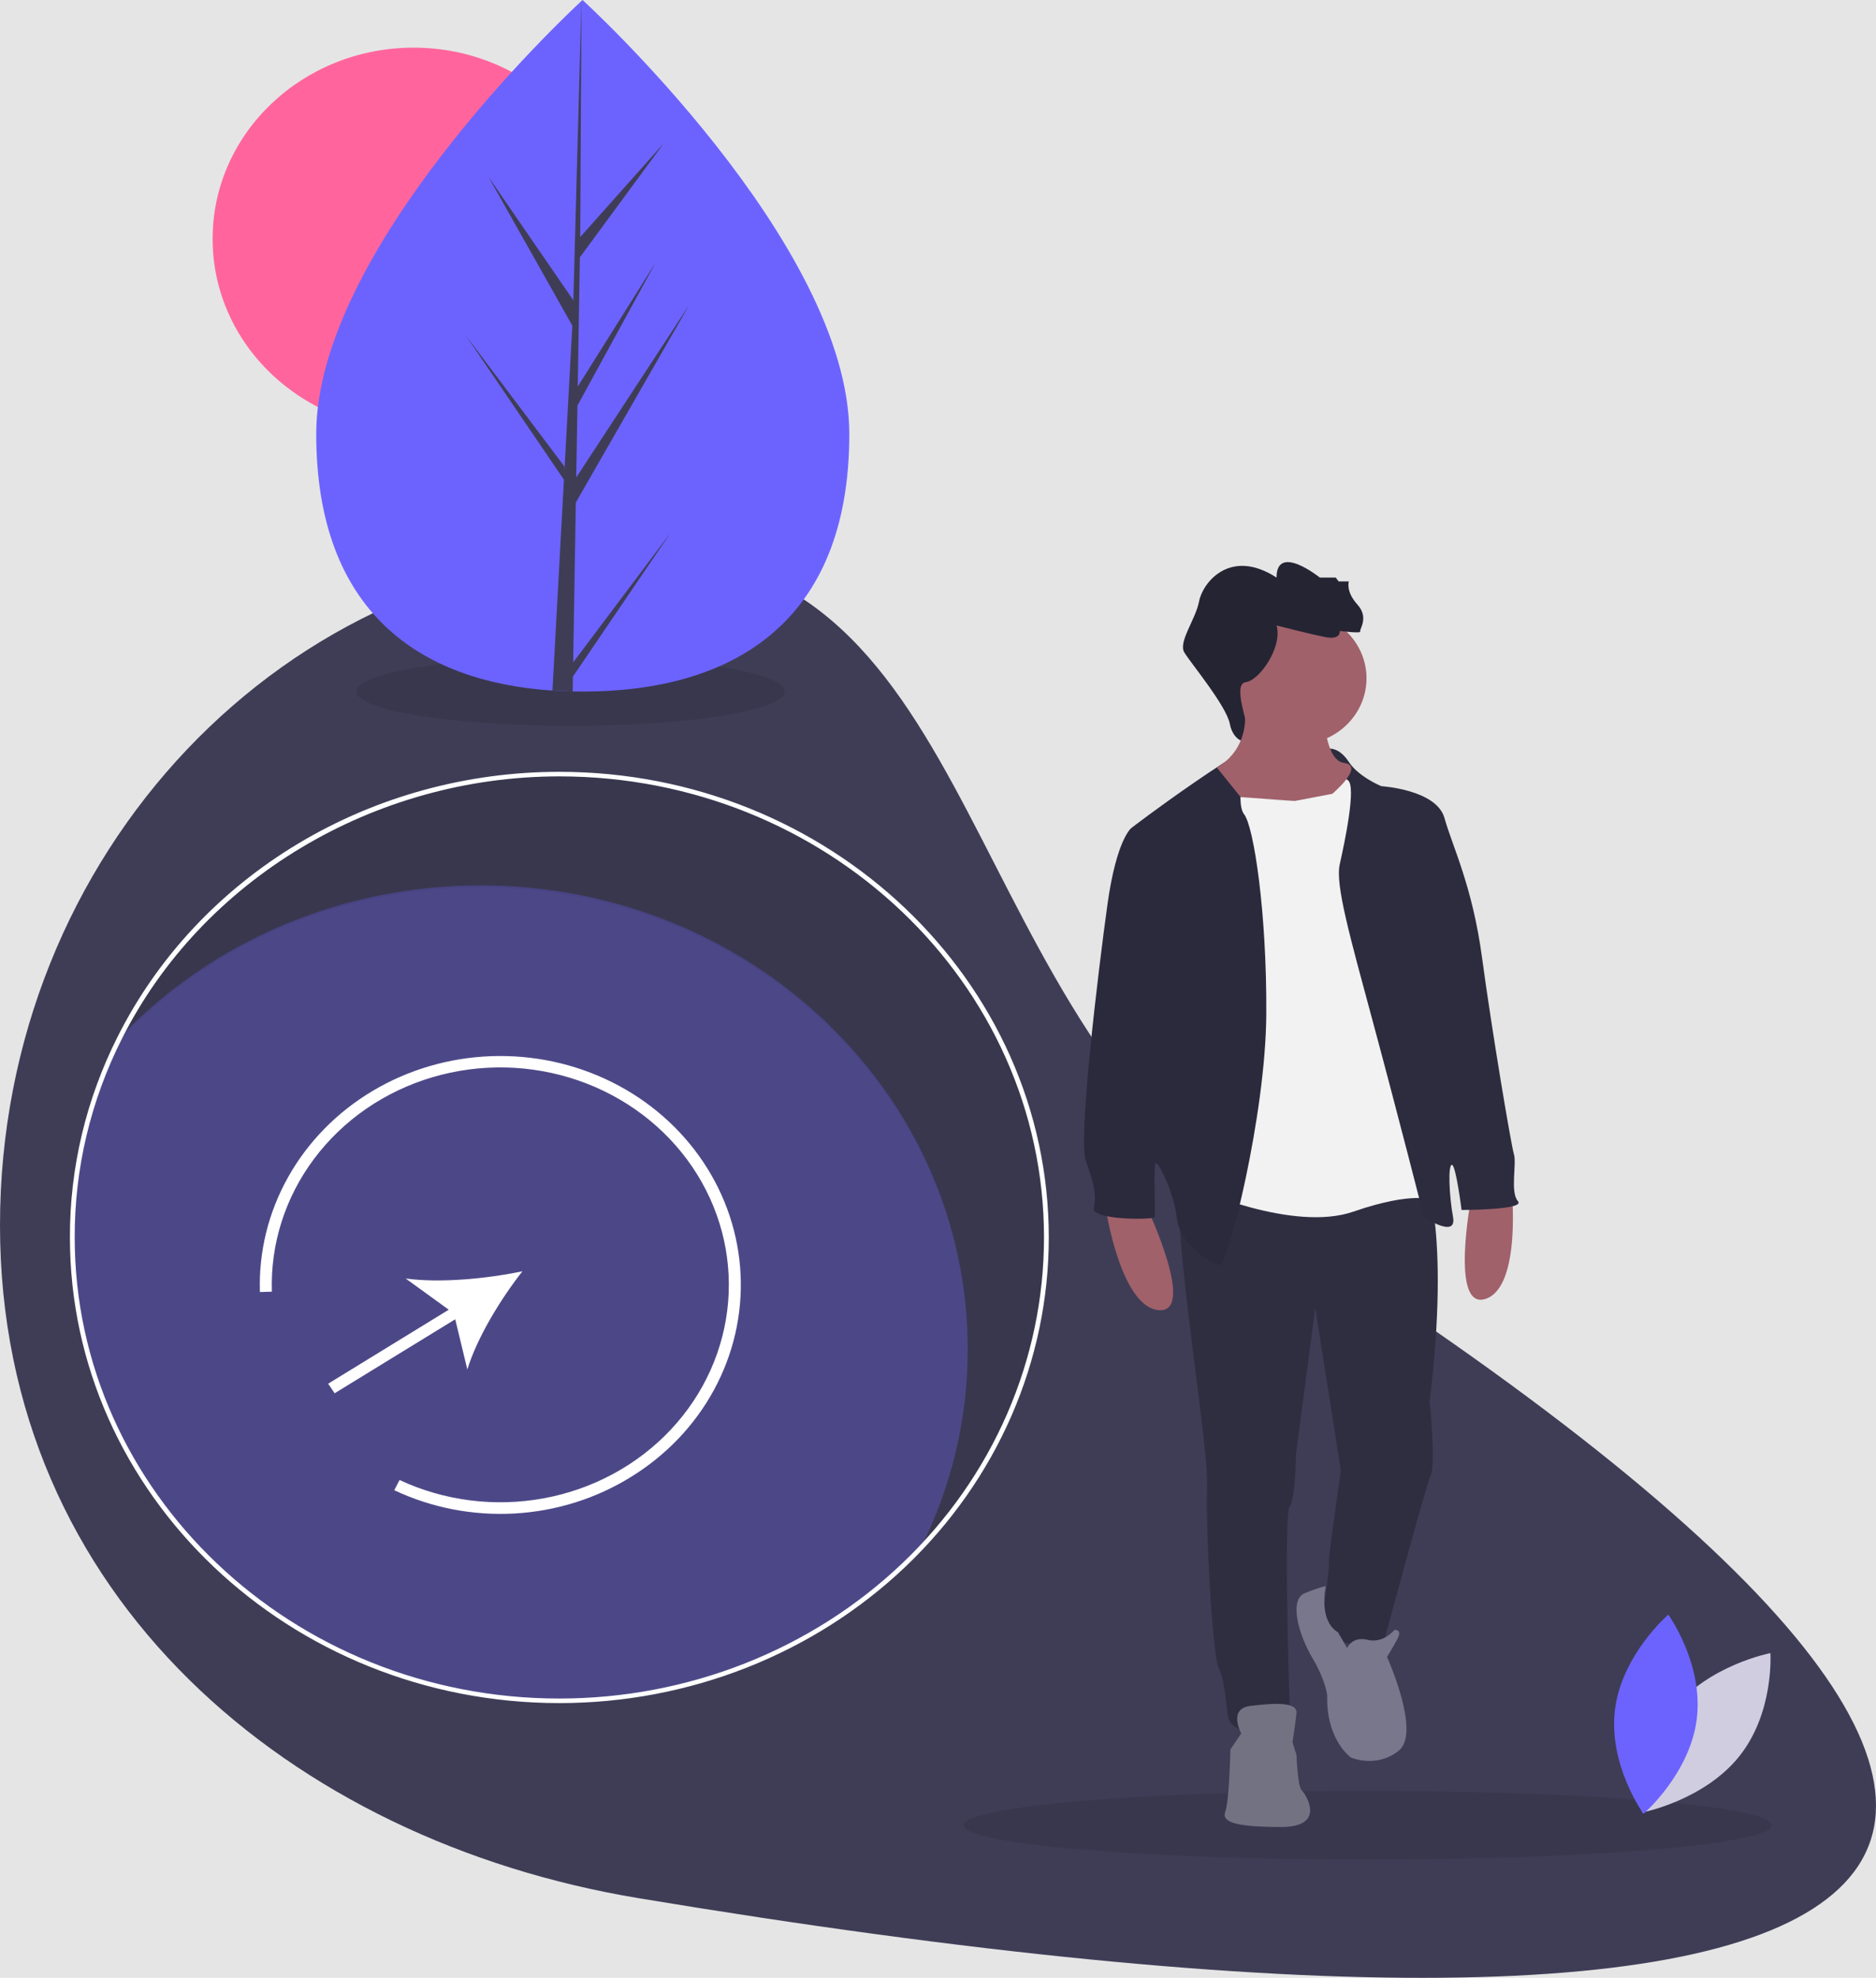 <svg width="408" height="430" viewBox="0 0 408 430" fill="none" xmlns="http://www.w3.org/2000/svg">
<rect width="408" height="430" fill="#E5E5E5"/>
<g id="undraw_enter_uhqk 1">
<g id="about-svg">
<path id="Vector" d="M277.528 266.393C499.991 407.953 427.69 460.702 138.764 412.659C63.272 400.107 0 347.174 0 266.393C0 185.612 62.127 120.126 138.764 120.126C215.401 120.126 206.933 221.471 277.528 266.393Z" fill="#3F3D56"/>
<path id="Vector_2" opacity="0.1" d="M297.418 404.301C345.955 404.301 385.302 400.953 385.302 396.823C385.302 392.693 345.955 389.345 297.418 389.345C248.881 389.345 209.534 392.693 209.534 396.823C209.534 400.953 248.881 404.301 297.418 404.301Z" fill="black"/>
<path id="Vector_3" opacity="0.1" d="M124.091 157.805C149.817 157.805 170.672 154.457 170.672 150.326C170.672 146.196 149.817 142.848 124.091 142.848C98.365 142.848 77.51 146.196 77.51 150.326C77.51 154.457 98.365 157.805 124.091 157.805Z" fill="black"/>
<path id="Vector_4" opacity="0.1" d="M121.65 168.736C101.664 168.732 82.084 174.106 65.172 184.236C48.261 194.366 34.708 208.84 26.078 225.984C35.998 215.563 48.106 207.236 61.62 201.542C75.135 195.849 89.755 192.915 104.536 192.93C163.034 192.93 210.459 238.033 210.459 293.667C210.483 308.719 206.945 323.582 200.107 337.156C217.815 318.641 227.611 294.502 227.573 269.473C227.573 213.839 180.148 168.736 121.65 168.736Z" fill="black"/>
<path id="Vector_5" opacity="0.3" d="M210.459 293.228C210.483 308.279 206.945 323.142 200.107 336.716C190.188 347.138 178.08 355.465 164.565 361.158C151.051 366.852 136.431 369.786 121.65 369.77C63.152 369.77 15.727 324.667 15.727 269.033C15.703 253.982 19.241 239.119 26.078 225.545C35.998 215.123 48.106 206.796 61.62 201.102C75.135 195.409 89.755 192.475 104.536 192.491C163.034 192.491 210.459 237.593 210.459 293.228Z" fill="#6C63FF"/>
<path id="Vector_6" d="M121.65 370.265C62.957 370.265 15.206 324.853 15.206 269.033C15.163 253.906 18.72 238.965 25.609 225.331C34.281 208.102 47.901 193.557 64.895 183.377C81.889 173.197 101.565 167.797 121.65 167.801C180.343 167.801 228.094 213.214 228.094 269.033C228.095 282.327 225.342 295.492 219.993 307.774C214.644 320.056 206.803 331.216 196.919 340.617C187.035 350.017 175.3 357.474 162.385 362.561C149.471 367.648 135.629 370.266 121.65 370.265V370.265ZM121.65 168.791C81.32 168.791 43.99 191.152 26.548 225.759C19.726 239.26 16.204 254.054 16.247 269.033C16.247 324.307 63.531 369.275 121.65 369.275C135.492 369.276 149.199 366.684 161.987 361.646C174.776 356.609 186.395 349.225 196.183 339.917C205.971 330.608 213.735 319.557 219.031 307.395C224.328 295.233 227.054 282.197 227.053 269.033C227.053 213.759 179.769 168.791 121.65 168.791V168.791Z" fill="white"/>
<path id="Vector_7" d="M363.984 371.544C356.291 381.113 357.171 394.045 357.171 394.045C357.171 394.045 370.523 391.463 378.217 381.894C385.91 372.325 385.03 359.393 385.03 359.393C385.03 359.393 371.677 361.975 363.984 371.544Z" fill="#D0CDE1"/>
<path id="Vector_8" d="M369.026 373.693C367.533 385.654 357.427 394.347 357.427 394.347C357.427 394.347 349.741 383.646 351.234 371.685C352.727 359.723 362.833 351.031 362.833 351.031C362.833 351.031 370.518 361.732 369.026 373.693Z" fill="#6C63FF"/>
<path id="Vector_9" d="M89.949 93.495C114.088 93.495 133.657 74.885 133.657 51.928C133.657 28.971 114.088 10.361 89.949 10.361C65.81 10.361 46.242 28.971 46.242 51.928C46.242 74.885 65.81 93.495 89.949 93.495Z" fill="#FF659C"/>
<path id="Vector_10" d="M184.711 94.309C184.732 135.829 158.785 150.337 126.772 150.351C126.028 150.352 125.288 150.344 124.551 150.329C123.068 150.299 121.6 150.235 120.147 150.138C91.253 148.206 68.795 132.976 68.775 94.362C68.755 54.402 122.431 3.947 126.457 0.217C126.46 0.217 126.46 0.217 126.464 0.213C126.617 0.071 126.695 0 126.695 0C126.695 0 184.689 52.792 184.711 94.309Z" fill="#6C63FF"/>
<path id="Vector_11" d="M124.659 144.001L145.845 115.819L124.607 147.094L124.551 150.329C123.068 150.299 121.6 150.235 120.147 150.138L122.41 108.599L122.392 108.278L122.431 108.217L122.646 104.292L101.322 72.959L122.708 101.352L122.762 102.184L124.472 70.8L106.214 38.42L124.693 65.285L126.456 0.217L126.463 0L126.464 0.213L126.191 51.526L144.336 31.175L126.115 55.945L125.649 84.046L142.595 57.071L125.584 88.178L125.325 103.803L149.918 66.254L125.231 109.255L124.659 144.001Z" fill="#3F3D56"/>
<path id="Vector_12" d="M137.164 321.136C129.594 325.821 120.87 328.548 111.853 329.048C102.836 329.547 93.838 327.802 85.747 323.984L86.893 321.762C96.646 326.319 107.7 327.71 118.363 325.724C129.026 323.737 138.711 318.482 145.936 310.763C153.16 303.044 157.525 293.286 158.364 282.983C159.202 272.679 156.467 262.399 150.578 253.714C144.688 245.03 135.969 238.42 125.754 234.897C115.539 231.374 104.391 231.132 94.018 234.207C83.644 237.282 74.616 243.505 68.315 251.924C62.014 260.343 58.787 270.494 59.13 280.823L56.528 280.899C56.24 272.208 58.352 263.598 62.654 255.925C66.955 248.253 73.296 241.786 81.045 237.171C88.793 232.556 97.678 229.952 106.814 229.62C115.95 229.289 125.018 231.24 133.114 235.28C141.21 239.319 148.051 245.307 152.955 252.645C157.86 259.983 160.656 268.415 161.066 277.102C161.476 285.788 159.485 294.425 155.291 302.151C151.097 309.877 144.847 316.423 137.164 321.136V321.136Z" fill="white"/>
<path id="Vector_13" d="M113.625 276.381C105.93 278.001 95.689 278.988 88.226 277.957L97.594 284.741L71.369 300.828L72.779 302.907L99.004 286.821L101.641 297.738C103.731 290.847 108.901 282.382 113.625 276.381Z" fill="white"/>
<path id="Vector_14" d="M249.52 262.7C249.52 262.7 260.292 285.556 251.996 284.838C243.7 284.12 240.481 262.7 240.481 262.7H249.52Z" fill="#A0616A"/>
<path id="Vector_15" d="M319.975 260.319C319.975 260.319 315.249 285.015 323.118 282.377C330.988 279.74 328.745 258.204 328.745 258.204L319.975 260.319Z" fill="#A0616A"/>
<path id="Vector_16" d="M309.698 254.683C309.698 254.683 315.518 266.769 310.936 304.702C310.936 304.702 312.298 318.104 311.184 320.617C310.069 323.13 300.906 357.233 300.906 357.233C300.906 357.233 289.143 359.746 287.533 352.207C287.533 352.207 289.143 341.438 289.019 339.763C288.896 338.087 291.62 319.779 291.62 319.779L286.048 284.359L281.838 316.309C281.838 316.309 281.838 325.523 280.476 327.557C279.113 329.591 280.476 370.516 280.476 370.516C280.476 370.516 284.314 376.738 278.494 376.858C272.675 376.977 267.474 376.738 266.979 372.789C266.483 368.84 266.236 364.892 264.998 362.498C263.759 360.105 262.15 332.702 262.521 323.13C262.893 313.557 254.349 264.376 257.073 259.23C259.797 254.085 309.698 254.683 309.698 254.683Z" fill="#2F2E41"/>
<path id="Vector_17" d="M282.333 161.825C290.539 161.825 297.192 155.396 297.192 147.466C297.192 139.535 290.539 133.106 282.333 133.106C274.127 133.106 267.474 139.535 267.474 147.466C267.474 155.396 274.127 161.825 282.333 161.825Z" fill="#A0616A"/>
<path id="Vector_18" d="M267.474 170.8C267.474 170.8 276.513 177.262 289.638 172.116C289.638 172.116 293.972 170.082 293.601 166.971C293.229 163.859 302.64 191.98 302.64 191.98L312.174 240.922L311.679 260.905C311.679 260.905 307.469 258.871 294.344 263.418C281.219 267.965 259.797 258.273 259.797 258.273L260.54 206.938L261.283 177.022L263.264 170.441C263.264 170.441 264.255 168.646 267.474 170.8Z" fill="#F2F2F2"/>
<path id="Vector_19" d="M289.061 162.767C289.061 162.767 291.248 162.424 293.353 165.654C295.458 168.885 300.411 170.92 300.411 170.92C300.411 170.92 312.422 171.638 314.155 177.86C315.889 184.082 320.223 192.578 322.328 208.254C324.433 223.93 328.643 248.939 329.262 250.973C329.881 253.008 328.395 259.23 330.129 261.145C331.862 263.059 317.87 263.059 317.87 263.059C317.87 263.059 316.632 253.247 315.765 253.247C314.898 253.247 315.146 259.828 316.013 264.615C316.88 269.401 309.698 264.615 309.698 264.615C309.698 264.615 304.126 242.717 298.801 222.973C293.477 203.228 290.381 192.339 291.372 187.912C292.363 183.484 295.087 170.8 293.106 169.603C291.124 168.407 289.061 162.767 289.061 162.767Z" fill="#2D2C3E"/>
<path id="Vector_20" d="M271.204 162.756C271.204 162.756 267.969 164.458 259.797 170.082C251.625 175.706 246.053 180.014 246.053 180.014C246.053 180.014 242.833 182.407 240.852 196.647C238.871 210.887 234.413 247.743 236.147 252.409C237.88 257.076 238.5 259.828 237.88 262.581C237.261 265.333 250.882 265.213 251.13 264.615C251.377 264.017 250.758 253.127 251.377 252.888C251.996 252.649 255.34 259.35 255.959 264.974C256.578 270.598 263.759 275.025 265.369 275.025C266.979 275.025 275.275 242.597 275.399 220.46C275.523 198.322 272.675 179.655 270.57 177.022C268.465 174.39 271.204 162.756 271.204 162.756Z" fill="#2B2A3D"/>
<path id="Vector_21" d="M292.982 358.31C292.982 358.31 293.972 355.678 297.439 356.515C300.906 357.353 303.259 354.361 303.259 354.361C303.259 354.361 305.116 354.122 303.878 356.396C302.64 358.669 301.649 360.225 301.649 360.225C301.649 360.225 309.079 376.618 304.25 380.567C299.42 384.516 293.848 382.123 293.848 382.123C293.848 382.123 288.4 378.413 288.648 368.601C288.648 368.601 288.4 365.49 285.428 360.464C282.457 355.438 280.228 347.78 283.819 346.344C287.41 344.908 288.334 344.855 288.334 344.855C288.334 344.855 286.654 352.282 290.994 354.877L292.982 358.31Z" fill="#78778C"/>
<path id="Vector_22" d="M269.951 376.858C269.951 376.858 266.979 371.473 271.932 370.875C276.885 370.276 282.209 369.917 281.961 372.43C281.714 374.943 281.095 378.772 281.095 378.772L281.961 381.525C281.961 381.525 282.209 388.345 283.076 389.183C283.943 390.021 288.648 397.2 278.618 397.2C268.589 397.2 265.617 396.123 266.484 393.85C267.35 391.576 267.598 380.328 267.598 380.328L269.951 376.858Z" fill="#737283"/>
<path id="Vector_23" d="M277.628 135.978C277.628 135.978 284.562 137.773 288.153 138.491C291.743 139.209 291.372 137.175 291.372 137.175C291.372 137.175 296.077 137.773 295.83 137.295C295.582 136.816 297.811 134.303 295.21 131.431C292.61 128.559 293.353 126.405 293.353 126.405H291.124L290.505 125.568H287.038C287.038 125.568 277.628 118 277.628 125.568C267.474 119 261.531 126.764 260.788 130.713C260.045 134.662 256.206 139.568 257.568 141.842C258.93 144.115 266.731 153.449 267.474 157.398C268.217 161.347 271.686 162.224 271.561 159.751C271.436 157.278 267.969 148.662 270.941 148.303C273.913 147.944 278.99 140.645 277.628 135.978Z" fill="#252433"/>
<path id="Vector_24" d="M287.901 153.794C287.901 153.794 287.778 165.282 292.359 165.88C296.94 166.478 289.759 172.581 289.759 172.581L281.586 174.137L269.823 173.299L264.623 166.837C264.623 166.837 273.786 162.649 269.823 149.606L287.901 153.794Z" fill="#A0616A"/>
</g>
</g>
</svg>
